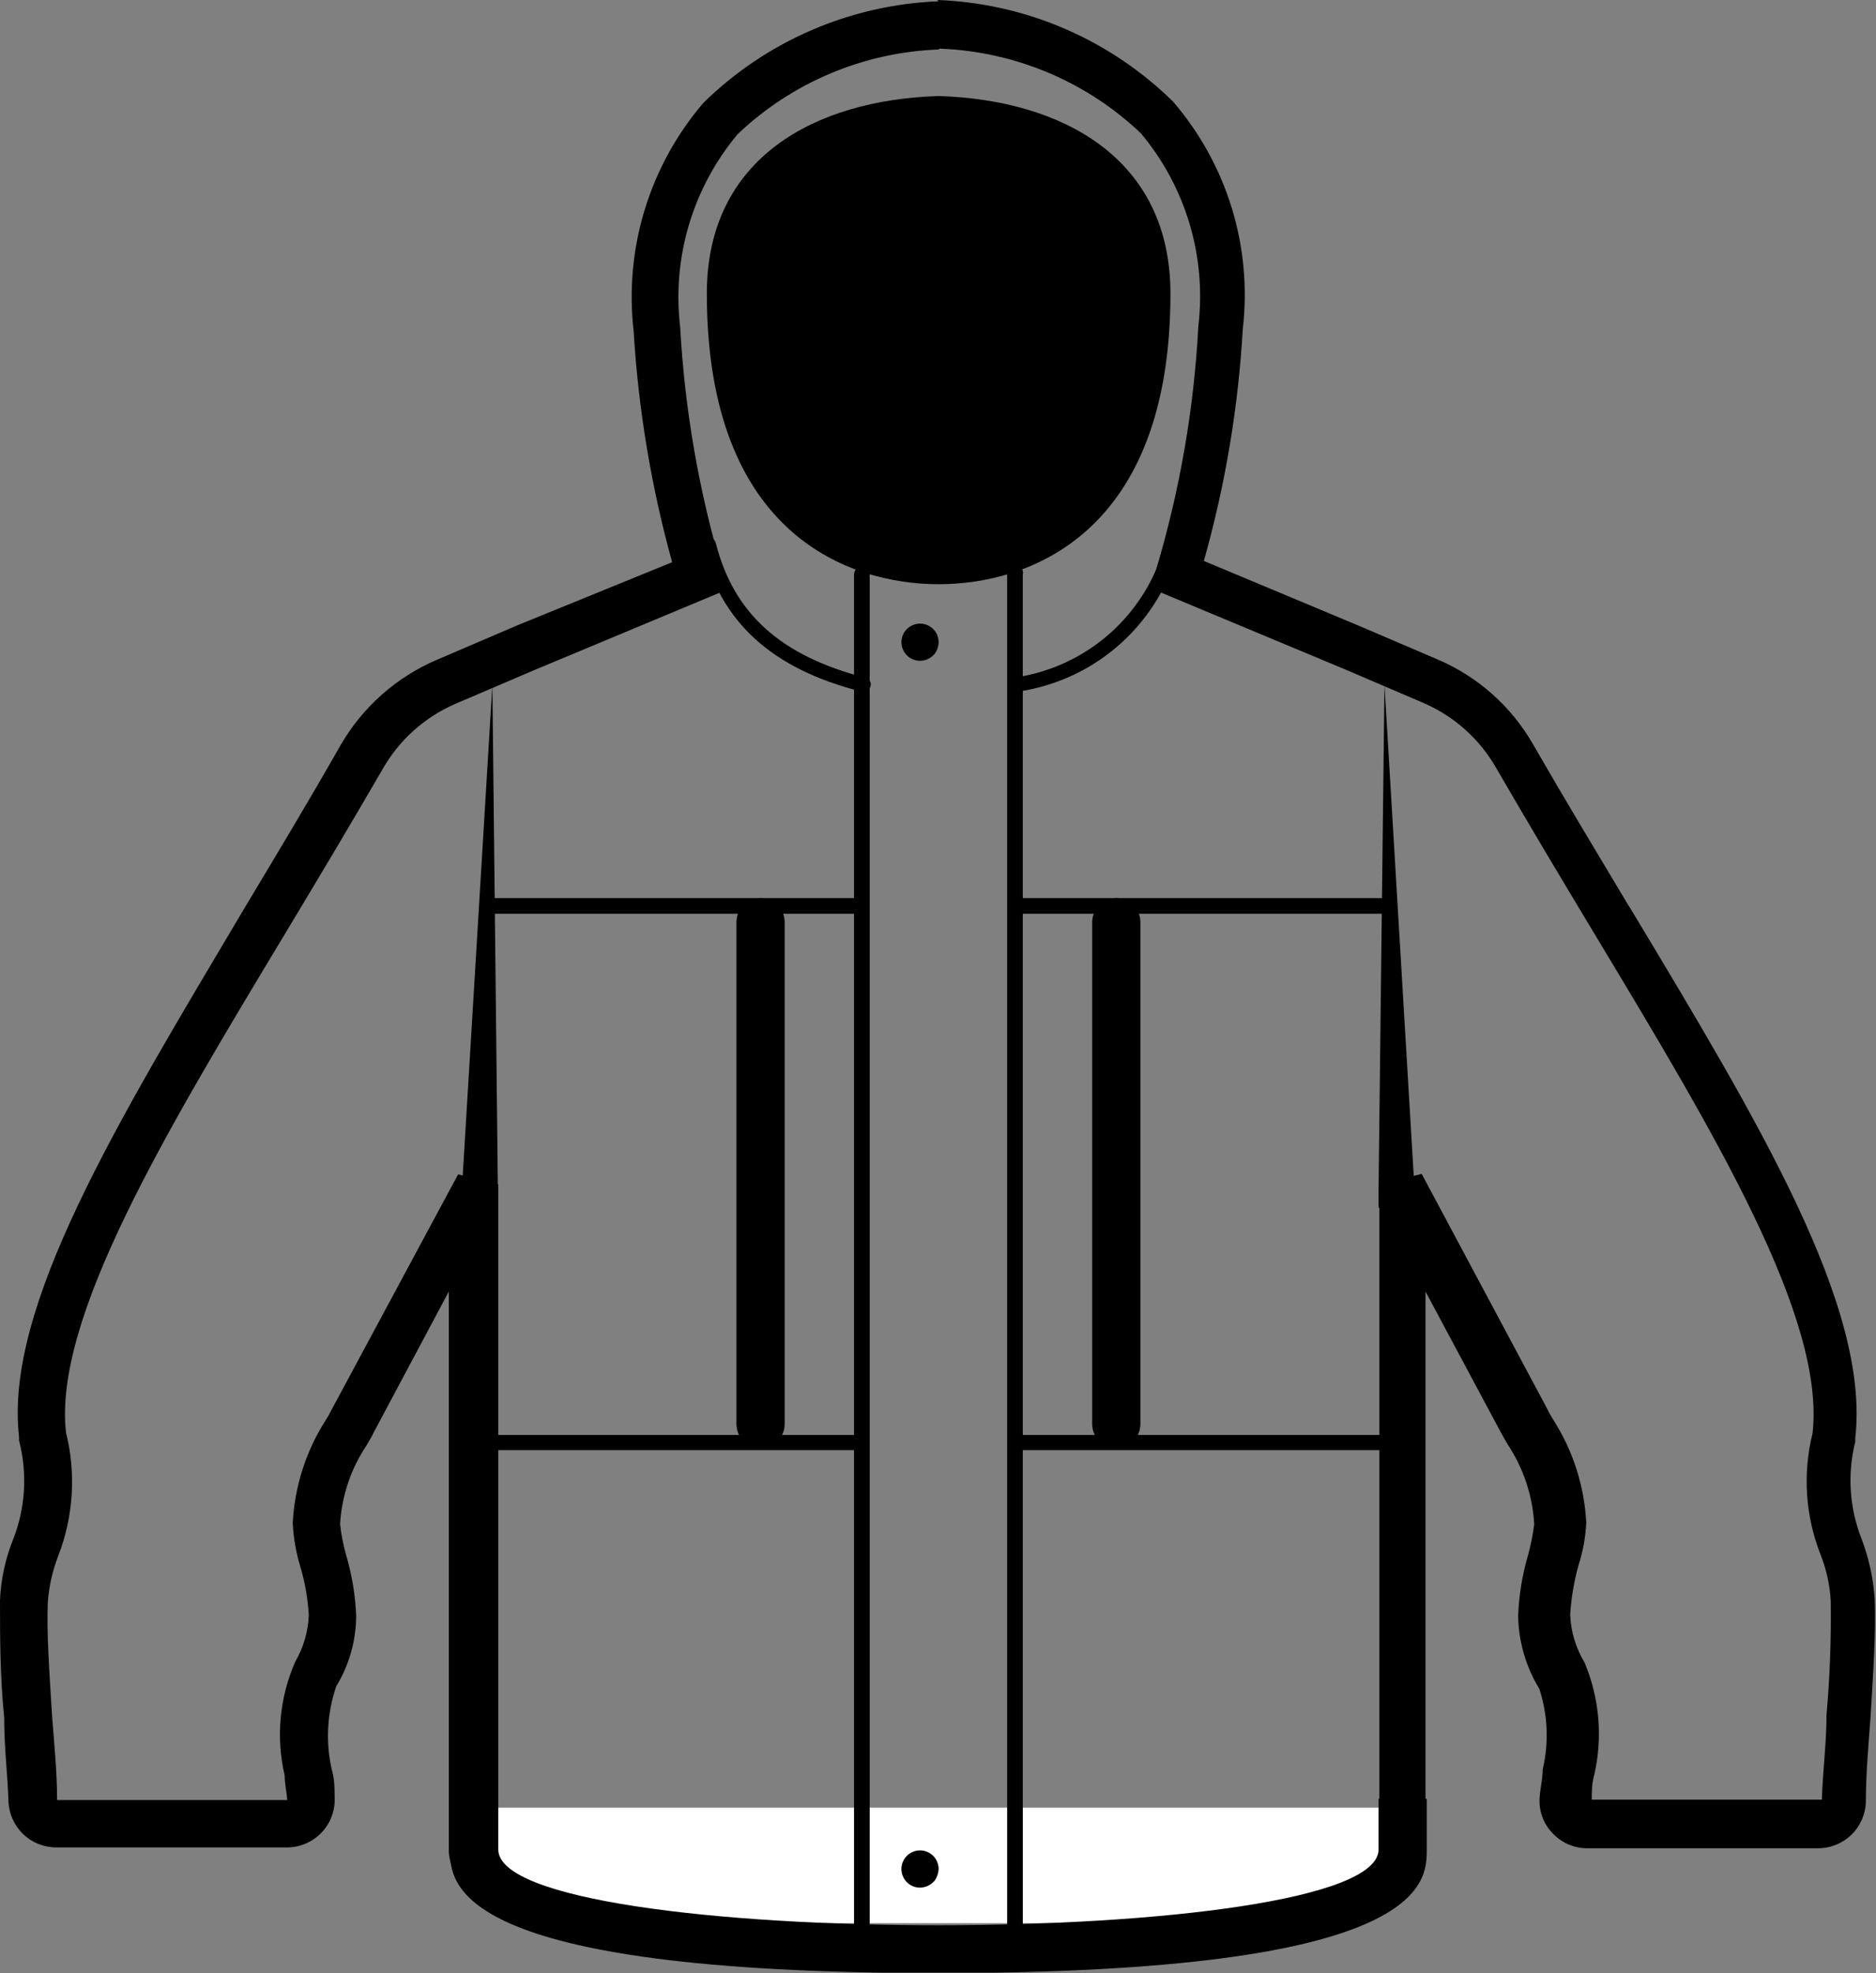 <svg xmlns="http://www.w3.org/2000/svg" fill="none" viewBox="7.99 6.99 44.35 46.64">
<rect x="7.99" y="6.99" width="44.35" height="46.64" fill="#808080" stroke="none"/>
<g clip-path="url(#clip0)">
<path d="M34.38 41.23C34.23 41.227 34.086 41.166 33.98 41.06C33.873 40.954 33.813 40.81 33.81 40.66V28.79C33.81 28.715 33.825 28.641 33.853 28.572C33.882 28.502 33.924 28.44 33.977 28.387C34.03 28.334 34.093 28.292 34.162 28.263C34.231 28.235 34.305 28.22 34.38 28.22C34.455 28.22 34.529 28.235 34.598 28.263C34.667 28.292 34.73 28.334 34.783 28.387C34.836 28.44 34.878 28.502 34.907 28.572C34.935 28.641 34.95 28.715 34.95 28.79V40.66C34.947 40.81 34.887 40.954 34.78 41.06C34.674 41.166 34.53 41.227 34.38 41.23Z" fill="black"/>
<path d="M25.97 41.23C25.82 41.227 25.676 41.166 25.57 41.06C25.463 40.954 25.402 40.81 25.4 40.66V28.79C25.4 28.715 25.415 28.641 25.443 28.572C25.472 28.502 25.514 28.44 25.567 28.387C25.62 28.334 25.683 28.292 25.752 28.263C25.821 28.235 25.895 28.22 25.97 28.22C26.045 28.22 26.119 28.235 26.188 28.263C26.257 28.292 26.32 28.334 26.373 28.387C26.426 28.44 26.468 28.502 26.497 28.572C26.525 28.641 26.54 28.715 26.54 28.79V40.66C26.537 40.81 26.477 40.954 26.37 41.06C26.264 41.166 26.12 41.227 25.97 41.23Z" fill="black"/>
<path d="M18.91 35.09L19.63 23.18L19.76 35.11L19.77 35.54L18.89 35.52L18.91 35.09Z" fill="black"/>
<path d="M40.58 35.11L40.72 23.18L41.43 35.09L41.46 35.52L40.58 35.54V35.11Z" fill="black"/>
<path d="M32.02 23.33C31.983 23.321 31.951 23.299 31.927 23.27C31.904 23.24 31.891 23.203 31.891 23.165C31.891 23.127 31.904 23.09 31.927 23.06C31.951 23.03 31.983 23.009 32.02 23C32.854 22.872 33.631 22.503 34.257 21.938C34.883 21.372 35.329 20.636 35.54 19.82C35.553 19.778 35.581 19.743 35.618 19.721C35.656 19.699 35.701 19.693 35.743 19.703C35.786 19.713 35.822 19.739 35.846 19.776C35.87 19.813 35.878 19.857 35.87 19.9C35.649 20.777 35.175 21.571 34.506 22.181C33.838 22.791 33.004 23.19 32.11 23.33H32.02Z" fill="black"/>
<path d="M28.36 23.34C26.23 22.8 25.03 21.7 24.58 19.9C24.574 19.879 24.572 19.857 24.575 19.835C24.578 19.813 24.585 19.792 24.596 19.774C24.608 19.755 24.623 19.739 24.64 19.726C24.658 19.713 24.678 19.704 24.7 19.7C24.721 19.694 24.744 19.692 24.767 19.695C24.789 19.697 24.81 19.705 24.83 19.716C24.849 19.727 24.866 19.742 24.88 19.76C24.894 19.777 24.904 19.798 24.91 19.82C25.33 21.49 26.45 22.5 28.45 23.01C28.471 23.014 28.491 23.023 28.509 23.036C28.527 23.049 28.542 23.065 28.553 23.084C28.564 23.102 28.572 23.123 28.575 23.145C28.577 23.167 28.576 23.189 28.57 23.21C28.565 23.232 28.556 23.254 28.543 23.273C28.529 23.292 28.512 23.308 28.493 23.32C28.473 23.332 28.451 23.34 28.428 23.343C28.405 23.347 28.382 23.346 28.36 23.34Z" fill="black"/>
<path d="M35.66 13.93C35.66 19.64 32.28 20.8 30.18 20.8C28.08 20.8 24.7 19.64 24.7 13.93C24.7 10.72 27.26 9.35 30.18 9.26C33.09 9.35 35.66 10.72 35.66 13.93Z" fill="black"/>
<path d="M30.2 8.14C31.978 8.204 33.671 8.915 34.96 10.14C35.486 10.767 35.878 11.495 36.112 12.28C36.346 13.064 36.416 13.888 36.32 14.7C36.217 16.653 35.881 18.587 35.32 20.46L35.18 20.89L39.78 22.81L41.65 23.61C42.377 23.926 42.981 24.47 43.37 25.16C44.14 26.49 44.93 27.81 45.7 29.09C48.5 33.74 51.15 38.14 50.84 40.87C50.603 41.823 50.67 42.827 51.03 43.74C51.171 44.094 51.252 44.47 51.27 44.85C51.282 45.745 51.249 46.639 51.17 47.53C51.17 48.19 51.08 48.87 51.06 49.53H45.62C45.62 49.35 45.62 49.15 45.68 48.94C45.883 48.055 45.802 47.128 45.45 46.29C45.243 45.948 45.127 45.559 45.11 45.16C45.135 44.761 45.202 44.365 45.31 43.98C45.414 43.656 45.475 43.32 45.49 42.98C45.445 42.116 45.176 41.279 44.71 40.55C44.651 40.457 44.598 40.36 44.55 40.26L41.6 34.74L40.6 34.98V50.7H19.77V34.99L18.82 34.75L15.82 40.33C15.782 40.41 15.739 40.487 15.69 40.56C15.224 41.289 14.956 42.126 14.91 42.99C14.927 43.329 14.984 43.665 15.08 43.99C15.197 44.374 15.267 44.77 15.29 45.17C15.275 45.557 15.165 45.935 14.97 46.27C14.598 47.116 14.51 48.06 14.72 48.96C14.72 49.16 14.77 49.36 14.78 49.54H9.34C9.34 48.88 9.27 48.2 9.22 47.54C9.16 46.54 9.09 45.62 9.12 44.87C9.147 44.49 9.231 44.115 9.37 43.76C9.728 42.832 9.791 41.816 9.55 40.85C9.25 38.16 11.9 33.76 14.7 29.11C15.47 27.83 16.26 26.51 17.03 25.18C17.42 24.49 18.023 23.946 18.75 23.63L20.62 22.83L25.22 20.91L25.07 20.48C24.514 18.609 24.178 16.679 24.07 14.73C23.973 13.916 24.043 13.09 24.277 12.304C24.511 11.518 24.903 10.789 25.43 10.16C26.717 8.937 28.406 8.226 30.18 8.16L30.2 8.14ZM30.18 7.02C28.093 7.102 26.111 7.958 24.62 9.42C23.988 10.158 23.515 11.019 23.231 11.948C22.947 12.877 22.858 13.855 22.97 14.82C23.081 16.667 23.386 18.497 23.88 20.28L20.2 21.78L18.31 22.59C17.362 22.997 16.57 23.698 16.05 24.59C15.3 25.91 14.51 27.22 13.75 28.49C10.75 33.54 8.09 37.89 8.44 40.95C8.44 40.95 8.44 41.01 8.44 41.04C8.642 41.815 8.593 42.635 8.3 43.38C8.117 43.836 8.012 44.319 7.99 44.81C7.99 45.62 7.99 46.63 8.09 47.6V47.66C8.09 48.29 8.17 48.94 8.19 49.57C8.201 49.865 8.326 50.143 8.539 50.347C8.752 50.551 9.036 50.663 9.33 50.66H14.77C14.926 50.661 15.079 50.629 15.222 50.567C15.365 50.505 15.493 50.415 15.599 50.301C15.705 50.188 15.787 50.054 15.838 49.907C15.89 49.761 15.911 49.605 15.9 49.45C15.9 49.27 15.9 49.06 15.84 48.85C15.683 48.188 15.718 47.494 15.94 46.85C16.246 46.347 16.409 45.769 16.41 45.18C16.39 44.692 16.309 44.209 16.17 43.74C16.103 43.505 16.057 43.264 16.03 43.02C16.068 42.352 16.285 41.705 16.66 41.15C16.74 41.01 16.79 40.93 16.83 40.84L18.6 37.52V50.72C18.603 51.021 18.724 51.308 18.938 51.52C19.151 51.731 19.44 51.85 19.74 51.85H40.55C40.851 51.85 41.139 51.731 41.353 51.52C41.566 51.308 41.688 51.021 41.69 50.72V37.52L43.45 40.81C43.45 40.81 43.57 41.03 43.63 41.13C44.005 41.693 44.222 42.345 44.26 43.02C44.23 43.26 44.183 43.497 44.12 43.73C43.98 44.202 43.9 44.689 43.88 45.18C43.889 45.791 44.062 46.389 44.38 46.91C44.582 47.527 44.61 48.188 44.46 48.82C44.46 49.05 44.4 49.27 44.39 49.46C44.375 49.617 44.394 49.775 44.446 49.923C44.498 50.072 44.581 50.207 44.69 50.32C44.796 50.435 44.924 50.526 45.067 50.588C45.21 50.65 45.364 50.681 45.52 50.68H50.96C51.255 50.683 51.539 50.571 51.752 50.367C51.965 50.163 52.09 49.885 52.1 49.59C52.1 48.94 52.16 48.27 52.21 47.59C52.27 46.59 52.34 45.59 52.31 44.8C52.279 44.311 52.174 43.829 52 43.37C51.711 42.638 51.658 41.834 51.85 41.07C51.85 41.07 51.85 41.01 51.85 40.98C52.2 37.88 49.58 33.53 46.55 28.49L46.45 28.33C45.72 27.11 44.96 25.85 44.23 24.58C43.717 23.687 42.927 22.985 41.98 22.58L40.11 21.78L36.45 20.25C36.955 18.462 37.264 16.625 37.37 14.77C37.482 13.808 37.394 12.833 37.11 11.907C36.826 10.981 36.352 10.124 35.72 9.39C34.228 7.923 32.241 7.067 30.15 6.99L30.18 7.02Z" fill="black"/>
<path d="M30.09 22.441C30.048 22.493 29.994 22.535 29.934 22.564C29.874 22.594 29.807 22.609 29.74 22.61C29.653 22.61 29.567 22.584 29.495 22.536C29.422 22.487 29.366 22.417 29.333 22.337C29.3 22.256 29.292 22.166 29.309 22.081C29.327 21.995 29.37 21.917 29.433 21.856C29.495 21.795 29.575 21.754 29.661 21.738C29.747 21.722 29.835 21.732 29.916 21.767C29.996 21.802 30.064 21.86 30.111 21.933C30.158 22.007 30.182 22.093 30.18 22.18C30.176 22.274 30.145 22.364 30.09 22.441Z" fill="black"/>
<path d="M19 49.72H41.15V49.86C41.15 50.547 40.877 51.205 40.391 51.691C39.906 52.177 39.247 52.45 38.56 52.45H21.63C21.287 52.455 20.945 52.392 20.627 52.264C20.308 52.136 20.017 51.947 19.773 51.705C19.528 51.464 19.334 51.177 19.201 50.86C19.068 50.543 19 50.203 19 49.86V49.72Z" fill="white"/>
<path d="M40.58 49.51V50.71C40.58 51.9 35.38 52.5 30.17 52.5C24.96 52.5 19.77 51.9 19.77 50.71V49.51H18.63V50.71C18.63 51.51 18.63 53.63 30.17 53.63C41.71 53.63 41.72 51.51 41.72 50.71V49.51H40.58Z" fill="black"/>
<path d="M28.36 52.96C28.311 52.957 28.266 52.936 28.232 52.901C28.199 52.865 28.18 52.819 28.18 52.77V20.57C28.18 20.521 28.199 20.474 28.232 20.439C28.266 20.404 28.311 20.382 28.36 20.38C28.41 20.382 28.457 20.403 28.492 20.438C28.527 20.473 28.548 20.52 28.55 20.57V52.77C28.548 52.819 28.527 52.866 28.492 52.901C28.457 52.937 28.41 52.958 28.36 52.96Z" fill="black"/>
<path d="M31.99 52.96C31.939 52.96 31.891 52.94 31.856 52.905C31.82 52.869 31.8 52.821 31.8 52.77V20.57C31.793 20.542 31.793 20.513 31.799 20.485C31.806 20.457 31.818 20.431 31.836 20.409C31.854 20.386 31.877 20.368 31.902 20.356C31.928 20.343 31.956 20.337 31.985 20.337C32.014 20.337 32.042 20.343 32.068 20.356C32.093 20.368 32.116 20.386 32.134 20.409C32.152 20.431 32.164 20.457 32.17 20.485C32.177 20.513 32.176 20.542 32.17 20.57V52.77C32.17 52.819 32.151 52.866 32.118 52.901C32.084 52.937 32.038 52.958 31.99 52.96Z" fill="black"/>
<path d="M30.09 51.441C30.047 51.493 29.994 51.535 29.934 51.564C29.873 51.594 29.807 51.609 29.74 51.611C29.623 51.611 29.511 51.564 29.429 51.482C29.346 51.399 29.3 51.287 29.3 51.17C29.3 51.054 29.346 50.942 29.429 50.859C29.511 50.777 29.623 50.73 29.74 50.73C29.857 50.73 29.968 50.777 30.051 50.859C30.133 50.942 30.18 51.054 30.18 51.17C30.176 51.267 30.145 51.361 30.09 51.441Z" fill="black"/>
<path d="M28.35 28.59H19.61C19.562 28.59 19.517 28.571 19.483 28.537C19.449 28.503 19.43 28.457 19.43 28.41C19.43 28.361 19.449 28.314 19.482 28.279C19.516 28.243 19.561 28.222 19.61 28.22H28.35C28.399 28.222 28.445 28.243 28.478 28.279C28.512 28.314 28.53 28.361 28.53 28.41C28.53 28.457 28.511 28.503 28.477 28.537C28.444 28.571 28.398 28.59 28.35 28.59Z" fill="black"/>
<path d="M40.73 28.59H32C31.976 28.59 31.953 28.585 31.931 28.576C31.909 28.567 31.889 28.554 31.872 28.537C31.856 28.52 31.843 28.5 31.834 28.479C31.825 28.457 31.82 28.433 31.82 28.41C31.82 28.361 31.838 28.314 31.872 28.279C31.905 28.243 31.951 28.222 32 28.22H40.73C40.779 28.222 40.826 28.243 40.861 28.278C40.897 28.313 40.917 28.36 40.92 28.41C40.917 28.458 40.896 28.504 40.861 28.538C40.825 28.571 40.779 28.59 40.73 28.59Z" fill="black"/>
<path d="M28.35 41.27H19.61C19.562 41.27 19.517 41.251 19.483 41.217C19.449 41.184 19.43 41.138 19.43 41.09C19.43 41.042 19.449 40.997 19.483 40.963C19.517 40.929 19.562 40.91 19.61 40.91H28.35C28.398 40.91 28.444 40.929 28.477 40.963C28.511 40.997 28.53 41.042 28.53 41.09C28.53 41.138 28.511 41.184 28.477 41.217C28.444 41.251 28.398 41.27 28.35 41.27Z" fill="black"/>
<path d="M40.73 41.27H32C31.952 41.27 31.906 41.251 31.872 41.217C31.839 41.184 31.82 41.138 31.82 41.09C31.82 41.042 31.839 40.997 31.872 40.963C31.906 40.929 31.952 40.91 32 40.91H40.73C40.778 40.91 40.823 40.929 40.857 40.963C40.891 40.997 40.91 41.042 40.91 41.09C40.91 41.138 40.891 41.184 40.857 41.217C40.823 41.251 40.778 41.27 40.73 41.27Z" fill="black"/>
</g>
<defs>
<clipPath id="clip0">
<rect width="44.34" height="46.62" fill="white" transform="translate(8 7)"/>
</clipPath>
</defs>
</svg>